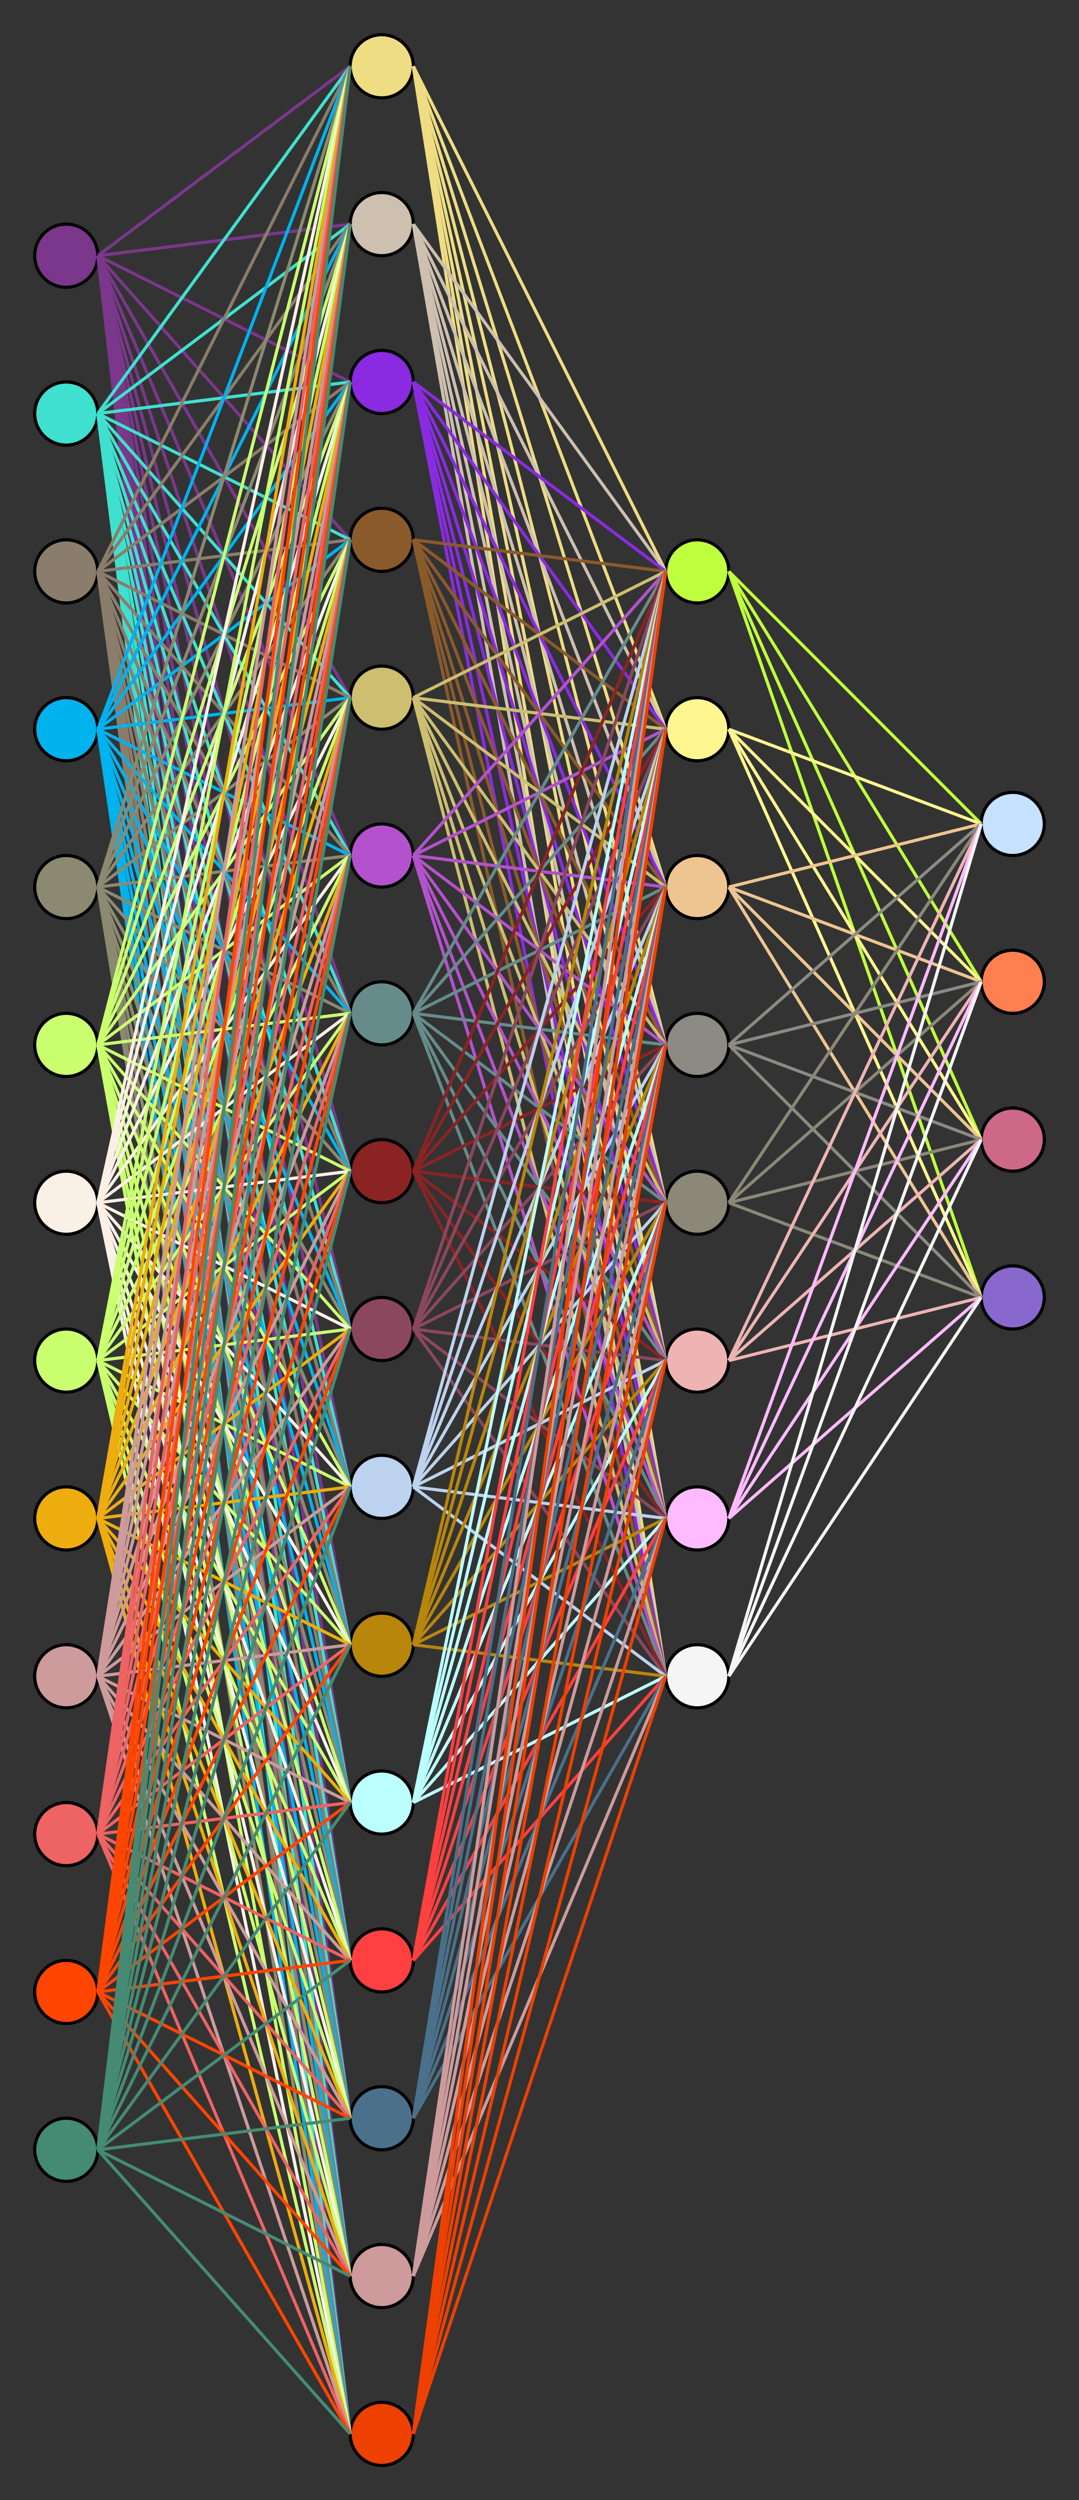 <?xml version="1.0" ?><!DOCTYPE svg  PUBLIC '-//W3C//DTD SVG 1.1//EN'  'http://www.w3.org/Graphics/SVG/1.1/DTD/svg11.dtd'><svg xmlns="http://www.w3.org/2000/svg" width="342.000" height="792.000" viewBox="-6.000 -6.000 342.000 792.000"><rect x="-6.000" y="-6.000" width="342.000" height="792.000" fill="#333333" stroke="none"/><circle cx="15.0" cy="75.0" r="10.0" stroke="#000" fill="#7a378b"/><circle cx="15.0" cy="125.0" r="10.0" stroke="#000" fill="#40e0d0"/><circle cx="15.0" cy="175.0" r="10.0" stroke="#000" fill="#8b7d6b"/><circle cx="15.0" cy="225.0" r="10.0" stroke="#000" fill="#00b2ee"/><circle cx="15.0" cy="275.0" r="10.0" stroke="#000" fill="#8b8970"/><circle cx="15.0" cy="325.0" r="10.0" stroke="#000" fill="#caff70"/><circle cx="15.0" cy="375.0" r="10.0" stroke="#000" fill="#faf0e6"/><circle cx="15.0" cy="425.0" r="10.0" stroke="#000" fill="#caff70"/><circle cx="15.0" cy="475.0" r="10.0" stroke="#000" fill="#eead0e"/><circle cx="15.0" cy="525.0" r="10.0" stroke="#000" fill="#cd9b9b"/><circle cx="15.0" cy="575.0" r="10.0" stroke="#000" fill="#ee6363"/><circle cx="15.0" cy="625.0" r="10.0" stroke="#000" fill="#ff4500"/><circle cx="15.0" cy="675.0" r="10.0" stroke="#000" fill="#458b74"/><circle cx="115.0" cy="15.0" r="10.0" stroke="#000" fill="#eedd82"/><circle cx="115.0" cy="65.0" r="10.0" stroke="#000" fill="#cdc0b0"/><circle cx="115.0" cy="115.0" r="10.0" stroke="#000" fill="#8a2be2"/><circle cx="115.0" cy="165.0" r="10.0" stroke="#000" fill="#8b5a2b"/><circle cx="115.0" cy="215.0" r="10.0" stroke="#000" fill="#cdbe70"/><circle cx="115.0" cy="265.0" r="10.0" stroke="#000" fill="#b452cd"/><circle cx="115.0" cy="315.0" r="10.0" stroke="#000" fill="#668b8b"/><circle cx="115.0" cy="365.0" r="10.0" stroke="#000" fill="#8b2323"/><circle cx="115.0" cy="415.0" r="10.0" stroke="#000" fill="#8b475d"/><circle cx="115.0" cy="465.0" r="10.0" stroke="#000" fill="#bcd2ee"/><circle cx="115.0" cy="515.0" r="10.0" stroke="#000" fill="#b8860b"/><circle cx="115.0" cy="565.0" r="10.0" stroke="#000" fill="#bff"/><circle cx="115.0" cy="615.0" r="10.0" stroke="#000" fill="#ff4040"/><circle cx="115.0" cy="665.0" r="10.0" stroke="#000" fill="#4a708b"/><circle cx="115.0" cy="715.0" r="10.0" stroke="#000" fill="#cd9b9b"/><circle cx="115.0" cy="765.0" r="10.0" stroke="#000" fill="#ee4000"/><circle cx="215.0" cy="175.0" r="10.0" stroke="#000" fill="#c0ff3e"/><circle cx="215.0" cy="225.0" r="10.0" stroke="#000" fill="#fff68f"/><circle cx="215.0" cy="275.0" r="10.0" stroke="#000" fill="#eec591"/><circle cx="215.0" cy="325.0" r="10.0" stroke="#000" fill="#8b8b83"/><circle cx="215.0" cy="375.0" r="10.0" stroke="#000" fill="#8b8878"/><circle cx="215.0" cy="425.0" r="10.0" stroke="#000" fill="#eeb4b4"/><circle cx="215.0" cy="475.0" r="10.0" stroke="#000" fill="#fbf"/><circle cx="215.0" cy="525.0" r="10.0" stroke="#000" fill="#f5f5f5"/><circle cx="315.0" cy="255.0" r="10.0" stroke="#000" fill="#c6e2ff"/><circle cx="315.0" cy="305.0" r="10.0" stroke="#000" fill="#ff7f50"/><circle cx="315.0" cy="355.0" r="10.0" stroke="#000" fill="#cd6889"/><circle cx="315.0" cy="405.0" r="10.0" stroke="#000" fill="#8968cd"/><line x1="25.0" y1="75.0" x2="105.0" y2="15.0" stroke="#7a378b" fill="none"/><line x1="25.0" y1="75.0" x2="105.0" y2="65.0" stroke="#7a378b" fill="none"/><line x1="25.0" y1="75.0" x2="105.0" y2="115.0" stroke="#7a378b" fill="none"/><line x1="25.0" y1="75.0" x2="105.0" y2="165.0" stroke="#7a378b" fill="none"/><line x1="25.0" y1="75.0" x2="105.0" y2="215.0" stroke="#7a378b" fill="none"/><line x1="25.0" y1="75.0" x2="105.0" y2="265.0" stroke="#7a378b" fill="none"/><line x1="25.0" y1="75.0" x2="105.0" y2="315.0" stroke="#7a378b" fill="none"/><line x1="25.0" y1="75.0" x2="105.0" y2="365.0" stroke="#7a378b" fill="none"/><line x1="25.0" y1="75.0" x2="105.0" y2="415.0" stroke="#7a378b" fill="none"/><line x1="25.0" y1="75.0" x2="105.0" y2="465.0" stroke="#7a378b" fill="none"/><line x1="25.0" y1="75.0" x2="105.0" y2="515.0" stroke="#7a378b" fill="none"/><line x1="25.0" y1="75.0" x2="105.0" y2="565.0" stroke="#7a378b" fill="none"/><line x1="25.0" y1="75.0" x2="105.0" y2="615.0" stroke="#7a378b" fill="none"/><line x1="25.0" y1="75.0" x2="105.0" y2="665.0" stroke="#7a378b" fill="none"/><line x1="25.0" y1="75.0" x2="105.0" y2="715.0" stroke="#7a378b" fill="none"/><line x1="25.0" y1="75.0" x2="105.0" y2="765.0" stroke="#7a378b" fill="none"/><line x1="25.0" y1="125.0" x2="105.0" y2="15.0" stroke="#40e0d0" fill="none"/><line x1="25.0" y1="125.0" x2="105.0" y2="65.0" stroke="#40e0d0" fill="none"/><line x1="25.0" y1="125.0" x2="105.0" y2="115.0" stroke="#40e0d0" fill="none"/><line x1="25.0" y1="125.0" x2="105.0" y2="165.0" stroke="#40e0d0" fill="none"/><line x1="25.0" y1="125.0" x2="105.0" y2="215.0" stroke="#40e0d0" fill="none"/><line x1="25.0" y1="125.0" x2="105.0" y2="265.0" stroke="#40e0d0" fill="none"/><line x1="25.0" y1="125.0" x2="105.0" y2="315.0" stroke="#40e0d0" fill="none"/><line x1="25.0" y1="125.0" x2="105.0" y2="365.0" stroke="#40e0d0" fill="none"/><line x1="25.0" y1="125.0" x2="105.0" y2="415.0" stroke="#40e0d0" fill="none"/><line x1="25.0" y1="125.0" x2="105.0" y2="465.0" stroke="#40e0d0" fill="none"/><line x1="25.0" y1="125.0" x2="105.0" y2="515.0" stroke="#40e0d0" fill="none"/><line x1="25.0" y1="125.0" x2="105.0" y2="565.0" stroke="#40e0d0" fill="none"/><line x1="25.0" y1="125.0" x2="105.0" y2="615.0" stroke="#40e0d0" fill="none"/><line x1="25.0" y1="125.0" x2="105.0" y2="665.0" stroke="#40e0d0" fill="none"/><line x1="25.0" y1="125.0" x2="105.0" y2="715.0" stroke="#40e0d0" fill="none"/><line x1="25.0" y1="125.0" x2="105.0" y2="765.0" stroke="#40e0d0" fill="none"/><line x1="25.0" y1="175.0" x2="105.0" y2="15.0" stroke="#8b7d6b" fill="none"/><line x1="25.0" y1="175.0" x2="105.0" y2="65.0" stroke="#8b7d6b" fill="none"/><line x1="25.0" y1="175.0" x2="105.0" y2="115.0" stroke="#8b7d6b" fill="none"/><line x1="25.0" y1="175.0" x2="105.0" y2="165.0" stroke="#8b7d6b" fill="none"/><line x1="25.0" y1="175.0" x2="105.0" y2="215.0" stroke="#8b7d6b" fill="none"/><line x1="25.0" y1="175.0" x2="105.0" y2="265.0" stroke="#8b7d6b" fill="none"/><line x1="25.0" y1="175.0" x2="105.0" y2="315.0" stroke="#8b7d6b" fill="none"/><line x1="25.0" y1="175.0" x2="105.0" y2="365.0" stroke="#8b7d6b" fill="none"/><line x1="25.0" y1="175.0" x2="105.0" y2="415.0" stroke="#8b7d6b" fill="none"/><line x1="25.0" y1="175.0" x2="105.0" y2="465.0" stroke="#8b7d6b" fill="none"/><line x1="25.0" y1="175.0" x2="105.0" y2="515.0" stroke="#8b7d6b" fill="none"/><line x1="25.0" y1="175.0" x2="105.0" y2="565.0" stroke="#8b7d6b" fill="none"/><line x1="25.0" y1="175.0" x2="105.0" y2="615.0" stroke="#8b7d6b" fill="none"/><line x1="25.0" y1="175.0" x2="105.0" y2="665.0" stroke="#8b7d6b" fill="none"/><line x1="25.0" y1="175.0" x2="105.0" y2="715.0" stroke="#8b7d6b" fill="none"/><line x1="25.0" y1="175.0" x2="105.0" y2="765.0" stroke="#8b7d6b" fill="none"/><line x1="25.0" y1="225.0" x2="105.0" y2="15.0" stroke="#00b2ee" fill="none"/><line x1="25.0" y1="225.0" x2="105.0" y2="65.0" stroke="#00b2ee" fill="none"/><line x1="25.0" y1="225.0" x2="105.0" y2="115.0" stroke="#00b2ee" fill="none"/><line x1="25.0" y1="225.0" x2="105.0" y2="165.0" stroke="#00b2ee" fill="none"/><line x1="25.0" y1="225.0" x2="105.0" y2="215.0" stroke="#00b2ee" fill="none"/><line x1="25.0" y1="225.0" x2="105.0" y2="265.0" stroke="#00b2ee" fill="none"/><line x1="25.0" y1="225.0" x2="105.0" y2="315.0" stroke="#00b2ee" fill="none"/><line x1="25.0" y1="225.0" x2="105.0" y2="365.0" stroke="#00b2ee" fill="none"/><line x1="25.0" y1="225.0" x2="105.0" y2="415.0" stroke="#00b2ee" fill="none"/><line x1="25.0" y1="225.0" x2="105.0" y2="465.0" stroke="#00b2ee" fill="none"/><line x1="25.0" y1="225.0" x2="105.0" y2="515.0" stroke="#00b2ee" fill="none"/><line x1="25.0" y1="225.0" x2="105.0" y2="565.0" stroke="#00b2ee" fill="none"/><line x1="25.0" y1="225.0" x2="105.0" y2="615.0" stroke="#00b2ee" fill="none"/><line x1="25.0" y1="225.0" x2="105.0" y2="665.0" stroke="#00b2ee" fill="none"/><line x1="25.0" y1="225.0" x2="105.0" y2="715.0" stroke="#00b2ee" fill="none"/><line x1="25.0" y1="225.0" x2="105.0" y2="765.0" stroke="#00b2ee" fill="none"/><line x1="25.0" y1="275.0" x2="105.0" y2="15.0" stroke="#8b8970" fill="none"/><line x1="25.0" y1="275.0" x2="105.0" y2="65.0" stroke="#8b8970" fill="none"/><line x1="25.0" y1="275.0" x2="105.0" y2="115.0" stroke="#8b8970" fill="none"/><line x1="25.0" y1="275.0" x2="105.0" y2="165.0" stroke="#8b8970" fill="none"/><line x1="25.0" y1="275.0" x2="105.0" y2="215.0" stroke="#8b8970" fill="none"/><line x1="25.0" y1="275.0" x2="105.0" y2="265.0" stroke="#8b8970" fill="none"/><line x1="25.0" y1="275.0" x2="105.0" y2="315.0" stroke="#8b8970" fill="none"/><line x1="25.0" y1="275.0" x2="105.0" y2="365.0" stroke="#8b8970" fill="none"/><line x1="25.0" y1="275.0" x2="105.0" y2="415.0" stroke="#8b8970" fill="none"/><line x1="25.0" y1="275.0" x2="105.0" y2="465.0" stroke="#8b8970" fill="none"/><line x1="25.0" y1="275.0" x2="105.0" y2="515.0" stroke="#8b8970" fill="none"/><line x1="25.0" y1="275.0" x2="105.0" y2="565.0" stroke="#8b8970" fill="none"/><line x1="25.0" y1="275.0" x2="105.0" y2="615.0" stroke="#8b8970" fill="none"/><line x1="25.0" y1="275.0" x2="105.0" y2="665.0" stroke="#8b8970" fill="none"/><line x1="25.0" y1="275.0" x2="105.0" y2="715.0" stroke="#8b8970" fill="none"/><line x1="25.0" y1="275.0" x2="105.0" y2="765.0" stroke="#8b8970" fill="none"/><line x1="25.0" y1="325.0" x2="105.0" y2="15.0" stroke="#caff70" fill="none"/><line x1="25.0" y1="325.0" x2="105.0" y2="65.0" stroke="#caff70" fill="none"/><line x1="25.0" y1="325.0" x2="105.0" y2="115.0" stroke="#caff70" fill="none"/><line x1="25.0" y1="325.0" x2="105.0" y2="165.0" stroke="#caff70" fill="none"/><line x1="25.0" y1="325.0" x2="105.0" y2="215.0" stroke="#caff70" fill="none"/><line x1="25.0" y1="325.0" x2="105.0" y2="265.0" stroke="#caff70" fill="none"/><line x1="25.0" y1="325.0" x2="105.0" y2="315.0" stroke="#caff70" fill="none"/><line x1="25.0" y1="325.0" x2="105.0" y2="365.0" stroke="#caff70" fill="none"/><line x1="25.0" y1="325.0" x2="105.0" y2="415.0" stroke="#caff70" fill="none"/><line x1="25.0" y1="325.0" x2="105.0" y2="465.0" stroke="#caff70" fill="none"/><line x1="25.0" y1="325.0" x2="105.0" y2="515.0" stroke="#caff70" fill="none"/><line x1="25.0" y1="325.0" x2="105.0" y2="565.0" stroke="#caff70" fill="none"/><line x1="25.0" y1="325.0" x2="105.0" y2="615.0" stroke="#caff70" fill="none"/><line x1="25.0" y1="325.0" x2="105.0" y2="665.0" stroke="#caff70" fill="none"/><line x1="25.0" y1="325.0" x2="105.0" y2="715.0" stroke="#caff70" fill="none"/><line x1="25.0" y1="325.0" x2="105.0" y2="765.0" stroke="#caff70" fill="none"/><line x1="25.0" y1="375.0" x2="105.0" y2="15.0" stroke="#faf0e6" fill="none"/><line x1="25.0" y1="375.0" x2="105.0" y2="65.0" stroke="#faf0e6" fill="none"/><line x1="25.0" y1="375.0" x2="105.0" y2="115.0" stroke="#faf0e6" fill="none"/><line x1="25.0" y1="375.0" x2="105.0" y2="165.0" stroke="#faf0e6" fill="none"/><line x1="25.0" y1="375.0" x2="105.0" y2="215.0" stroke="#faf0e6" fill="none"/><line x1="25.0" y1="375.0" x2="105.0" y2="265.0" stroke="#faf0e6" fill="none"/><line x1="25.0" y1="375.0" x2="105.0" y2="315.0" stroke="#faf0e6" fill="none"/><line x1="25.0" y1="375.0" x2="105.0" y2="365.0" stroke="#faf0e6" fill="none"/><line x1="25.0" y1="375.0" x2="105.0" y2="415.0" stroke="#faf0e6" fill="none"/><line x1="25.0" y1="375.0" x2="105.0" y2="465.0" stroke="#faf0e6" fill="none"/><line x1="25.0" y1="375.0" x2="105.0" y2="515.0" stroke="#faf0e6" fill="none"/><line x1="25.0" y1="375.0" x2="105.0" y2="565.0" stroke="#faf0e6" fill="none"/><line x1="25.0" y1="375.0" x2="105.0" y2="615.0" stroke="#faf0e6" fill="none"/><line x1="25.0" y1="375.0" x2="105.0" y2="665.0" stroke="#faf0e6" fill="none"/><line x1="25.0" y1="375.0" x2="105.0" y2="715.0" stroke="#faf0e6" fill="none"/><line x1="25.0" y1="375.0" x2="105.0" y2="765.0" stroke="#faf0e6" fill="none"/><line x1="25.0" y1="425.0" x2="105.0" y2="15.0" stroke="#caff70" fill="none"/><line x1="25.0" y1="425.0" x2="105.0" y2="65.0" stroke="#caff70" fill="none"/><line x1="25.0" y1="425.0" x2="105.0" y2="115.0" stroke="#caff70" fill="none"/><line x1="25.0" y1="425.0" x2="105.0" y2="165.0" stroke="#caff70" fill="none"/><line x1="25.0" y1="425.0" x2="105.0" y2="215.0" stroke="#caff70" fill="none"/><line x1="25.0" y1="425.0" x2="105.0" y2="265.0" stroke="#caff70" fill="none"/><line x1="25.0" y1="425.0" x2="105.0" y2="315.0" stroke="#caff70" fill="none"/><line x1="25.0" y1="425.0" x2="105.0" y2="365.0" stroke="#caff70" fill="none"/><line x1="25.0" y1="425.0" x2="105.0" y2="415.0" stroke="#caff70" fill="none"/><line x1="25.0" y1="425.0" x2="105.0" y2="465.0" stroke="#caff70" fill="none"/><line x1="25.0" y1="425.0" x2="105.0" y2="515.0" stroke="#caff70" fill="none"/><line x1="25.0" y1="425.0" x2="105.0" y2="565.0" stroke="#caff70" fill="none"/><line x1="25.0" y1="425.0" x2="105.0" y2="615.0" stroke="#caff70" fill="none"/><line x1="25.0" y1="425.0" x2="105.0" y2="665.0" stroke="#caff70" fill="none"/><line x1="25.0" y1="425.0" x2="105.0" y2="715.0" stroke="#caff70" fill="none"/><line x1="25.0" y1="425.0" x2="105.0" y2="765.0" stroke="#caff70" fill="none"/><line x1="25.0" y1="475.0" x2="105.0" y2="15.0" stroke="#eead0e" fill="none"/><line x1="25.0" y1="475.0" x2="105.0" y2="65.0" stroke="#eead0e" fill="none"/><line x1="25.0" y1="475.0" x2="105.0" y2="115.0" stroke="#eead0e" fill="none"/><line x1="25.0" y1="475.0" x2="105.0" y2="165.0" stroke="#eead0e" fill="none"/><line x1="25.0" y1="475.0" x2="105.0" y2="215.0" stroke="#eead0e" fill="none"/><line x1="25.0" y1="475.0" x2="105.0" y2="265.0" stroke="#eead0e" fill="none"/><line x1="25.0" y1="475.0" x2="105.0" y2="315.0" stroke="#eead0e" fill="none"/><line x1="25.0" y1="475.0" x2="105.0" y2="365.0" stroke="#eead0e" fill="none"/><line x1="25.0" y1="475.0" x2="105.0" y2="415.0" stroke="#eead0e" fill="none"/><line x1="25.0" y1="475.0" x2="105.0" y2="465.0" stroke="#eead0e" fill="none"/><line x1="25.0" y1="475.0" x2="105.0" y2="515.0" stroke="#eead0e" fill="none"/><line x1="25.0" y1="475.0" x2="105.0" y2="565.0" stroke="#eead0e" fill="none"/><line x1="25.0" y1="475.0" x2="105.0" y2="615.0" stroke="#eead0e" fill="none"/><line x1="25.0" y1="475.0" x2="105.0" y2="665.0" stroke="#eead0e" fill="none"/><line x1="25.0" y1="475.0" x2="105.0" y2="715.0" stroke="#eead0e" fill="none"/><line x1="25.0" y1="475.0" x2="105.0" y2="765.0" stroke="#eead0e" fill="none"/><line x1="25.0" y1="525.0" x2="105.0" y2="15.0" stroke="#cd9b9b" fill="none"/><line x1="25.0" y1="525.0" x2="105.0" y2="65.0" stroke="#cd9b9b" fill="none"/><line x1="25.0" y1="525.0" x2="105.0" y2="115.0" stroke="#cd9b9b" fill="none"/><line x1="25.0" y1="525.0" x2="105.0" y2="165.0" stroke="#cd9b9b" fill="none"/><line x1="25.0" y1="525.0" x2="105.0" y2="215.0" stroke="#cd9b9b" fill="none"/><line x1="25.0" y1="525.0" x2="105.0" y2="265.0" stroke="#cd9b9b" fill="none"/><line x1="25.0" y1="525.0" x2="105.0" y2="315.0" stroke="#cd9b9b" fill="none"/><line x1="25.0" y1="525.0" x2="105.0" y2="365.0" stroke="#cd9b9b" fill="none"/><line x1="25.0" y1="525.0" x2="105.0" y2="415.0" stroke="#cd9b9b" fill="none"/><line x1="25.0" y1="525.0" x2="105.0" y2="465.0" stroke="#cd9b9b" fill="none"/><line x1="25.0" y1="525.0" x2="105.0" y2="515.0" stroke="#cd9b9b" fill="none"/><line x1="25.0" y1="525.0" x2="105.0" y2="565.0" stroke="#cd9b9b" fill="none"/><line x1="25.0" y1="525.0" x2="105.0" y2="615.0" stroke="#cd9b9b" fill="none"/><line x1="25.0" y1="525.0" x2="105.0" y2="665.0" stroke="#cd9b9b" fill="none"/><line x1="25.0" y1="525.0" x2="105.0" y2="715.0" stroke="#cd9b9b" fill="none"/><line x1="25.0" y1="525.0" x2="105.0" y2="765.0" stroke="#cd9b9b" fill="none"/><line x1="25.0" y1="575.0" x2="105.0" y2="15.0" stroke="#ee6363" fill="none"/><line x1="25.0" y1="575.0" x2="105.0" y2="65.0" stroke="#ee6363" fill="none"/><line x1="25.0" y1="575.0" x2="105.0" y2="115.0" stroke="#ee6363" fill="none"/><line x1="25.0" y1="575.0" x2="105.0" y2="165.0" stroke="#ee6363" fill="none"/><line x1="25.0" y1="575.0" x2="105.0" y2="215.0" stroke="#ee6363" fill="none"/><line x1="25.0" y1="575.0" x2="105.0" y2="265.0" stroke="#ee6363" fill="none"/><line x1="25.0" y1="575.0" x2="105.0" y2="315.0" stroke="#ee6363" fill="none"/><line x1="25.0" y1="575.0" x2="105.0" y2="365.0" stroke="#ee6363" fill="none"/><line x1="25.0" y1="575.0" x2="105.0" y2="415.0" stroke="#ee6363" fill="none"/><line x1="25.0" y1="575.0" x2="105.0" y2="465.0" stroke="#ee6363" fill="none"/><line x1="25.0" y1="575.0" x2="105.0" y2="515.0" stroke="#ee6363" fill="none"/><line x1="25.0" y1="575.0" x2="105.0" y2="565.0" stroke="#ee6363" fill="none"/><line x1="25.0" y1="575.0" x2="105.0" y2="615.0" stroke="#ee6363" fill="none"/><line x1="25.0" y1="575.0" x2="105.0" y2="665.0" stroke="#ee6363" fill="none"/><line x1="25.0" y1="575.0" x2="105.0" y2="715.0" stroke="#ee6363" fill="none"/><line x1="25.0" y1="575.0" x2="105.0" y2="765.0" stroke="#ee6363" fill="none"/><line x1="25.0" y1="625.0" x2="105.0" y2="15.0" stroke="#ff4500" fill="none"/><line x1="25.0" y1="625.0" x2="105.0" y2="65.0" stroke="#ff4500" fill="none"/><line x1="25.0" y1="625.0" x2="105.0" y2="115.0" stroke="#ff4500" fill="none"/><line x1="25.0" y1="625.0" x2="105.0" y2="165.0" stroke="#ff4500" fill="none"/><line x1="25.0" y1="625.0" x2="105.0" y2="215.0" stroke="#ff4500" fill="none"/><line x1="25.0" y1="625.0" x2="105.0" y2="265.0" stroke="#ff4500" fill="none"/><line x1="25.0" y1="625.0" x2="105.0" y2="315.0" stroke="#ff4500" fill="none"/><line x1="25.0" y1="625.0" x2="105.0" y2="365.0" stroke="#ff4500" fill="none"/><line x1="25.0" y1="625.0" x2="105.0" y2="415.0" stroke="#ff4500" fill="none"/><line x1="25.0" y1="625.0" x2="105.0" y2="465.0" stroke="#ff4500" fill="none"/><line x1="25.0" y1="625.0" x2="105.0" y2="515.0" stroke="#ff4500" fill="none"/><line x1="25.0" y1="625.0" x2="105.0" y2="565.0" stroke="#ff4500" fill="none"/><line x1="25.0" y1="625.0" x2="105.0" y2="615.0" stroke="#ff4500" fill="none"/><line x1="25.0" y1="625.0" x2="105.0" y2="665.0" stroke="#ff4500" fill="none"/><line x1="25.0" y1="625.0" x2="105.0" y2="715.0" stroke="#ff4500" fill="none"/><line x1="25.0" y1="625.0" x2="105.0" y2="765.0" stroke="#ff4500" fill="none"/><line x1="25.0" y1="675.0" x2="105.0" y2="15.0" stroke="#458b74" fill="none"/><line x1="25.0" y1="675.0" x2="105.0" y2="65.0" stroke="#458b74" fill="none"/><line x1="25.0" y1="675.0" x2="105.0" y2="115.0" stroke="#458b74" fill="none"/><line x1="25.0" y1="675.0" x2="105.0" y2="165.0" stroke="#458b74" fill="none"/><line x1="25.0" y1="675.0" x2="105.0" y2="215.0" stroke="#458b74" fill="none"/><line x1="25.0" y1="675.0" x2="105.0" y2="265.0" stroke="#458b74" fill="none"/><line x1="25.0" y1="675.0" x2="105.0" y2="315.0" stroke="#458b74" fill="none"/><line x1="25.0" y1="675.0" x2="105.0" y2="365.0" stroke="#458b74" fill="none"/><line x1="25.0" y1="675.0" x2="105.0" y2="415.0" stroke="#458b74" fill="none"/><line x1="25.0" y1="675.0" x2="105.0" y2="465.0" stroke="#458b74" fill="none"/><line x1="25.0" y1="675.0" x2="105.0" y2="515.0" stroke="#458b74" fill="none"/><line x1="25.0" y1="675.0" x2="105.0" y2="565.0" stroke="#458b74" fill="none"/><line x1="25.0" y1="675.0" x2="105.0" y2="615.0" stroke="#458b74" fill="none"/><line x1="25.0" y1="675.0" x2="105.0" y2="665.0" stroke="#458b74" fill="none"/><line x1="25.0" y1="675.0" x2="105.0" y2="715.0" stroke="#458b74" fill="none"/><line x1="25.0" y1="675.0" x2="105.0" y2="765.0" stroke="#458b74" fill="none"/><line x1="125.0" y1="15.0" x2="205.0" y2="175.0" stroke="#eedd82" fill="none"/><line x1="125.0" y1="15.0" x2="205.0" y2="225.0" stroke="#eedd82" fill="none"/><line x1="125.0" y1="15.0" x2="205.0" y2="275.0" stroke="#eedd82" fill="none"/><line x1="125.0" y1="15.0" x2="205.0" y2="325.0" stroke="#eedd82" fill="none"/><line x1="125.0" y1="15.0" x2="205.0" y2="375.0" stroke="#eedd82" fill="none"/><line x1="125.0" y1="15.0" x2="205.0" y2="425.0" stroke="#eedd82" fill="none"/><line x1="125.0" y1="15.0" x2="205.0" y2="475.0" stroke="#eedd82" fill="none"/><line x1="125.0" y1="15.0" x2="205.0" y2="525.0" stroke="#eedd82" fill="none"/><line x1="125.0" y1="65.0" x2="205.0" y2="175.0" stroke="#cdc0b0" fill="none"/><line x1="125.0" y1="65.0" x2="205.0" y2="225.0" stroke="#cdc0b0" fill="none"/><line x1="125.0" y1="65.0" x2="205.0" y2="275.0" stroke="#cdc0b0" fill="none"/><line x1="125.0" y1="65.0" x2="205.0" y2="325.0" stroke="#cdc0b0" fill="none"/><line x1="125.0" y1="65.0" x2="205.0" y2="375.0" stroke="#cdc0b0" fill="none"/><line x1="125.0" y1="65.0" x2="205.0" y2="425.0" stroke="#cdc0b0" fill="none"/><line x1="125.0" y1="65.0" x2="205.0" y2="475.0" stroke="#cdc0b0" fill="none"/><line x1="125.0" y1="65.0" x2="205.0" y2="525.0" stroke="#cdc0b0" fill="none"/><line x1="125.0" y1="115.0" x2="205.0" y2="175.0" stroke="#8a2be2" fill="none"/><line x1="125.0" y1="115.0" x2="205.0" y2="225.0" stroke="#8a2be2" fill="none"/><line x1="125.0" y1="115.0" x2="205.0" y2="275.0" stroke="#8a2be2" fill="none"/><line x1="125.0" y1="115.0" x2="205.0" y2="325.0" stroke="#8a2be2" fill="none"/><line x1="125.0" y1="115.0" x2="205.0" y2="375.0" stroke="#8a2be2" fill="none"/><line x1="125.0" y1="115.0" x2="205.0" y2="425.0" stroke="#8a2be2" fill="none"/><line x1="125.0" y1="115.0" x2="205.0" y2="475.0" stroke="#8a2be2" fill="none"/><line x1="125.0" y1="115.0" x2="205.0" y2="525.0" stroke="#8a2be2" fill="none"/><line x1="125.0" y1="165.0" x2="205.0" y2="175.0" stroke="#8b5a2b" fill="none"/><line x1="125.0" y1="165.0" x2="205.0" y2="225.0" stroke="#8b5a2b" fill="none"/><line x1="125.0" y1="165.0" x2="205.0" y2="275.0" stroke="#8b5a2b" fill="none"/><line x1="125.0" y1="165.0" x2="205.0" y2="325.0" stroke="#8b5a2b" fill="none"/><line x1="125.0" y1="165.0" x2="205.0" y2="375.0" stroke="#8b5a2b" fill="none"/><line x1="125.0" y1="165.0" x2="205.0" y2="425.0" stroke="#8b5a2b" fill="none"/><line x1="125.0" y1="165.0" x2="205.0" y2="475.0" stroke="#8b5a2b" fill="none"/><line x1="125.0" y1="165.0" x2="205.0" y2="525.0" stroke="#8b5a2b" fill="none"/><line x1="125.0" y1="215.0" x2="205.0" y2="175.0" stroke="#cdbe70" fill="none"/><line x1="125.0" y1="215.0" x2="205.0" y2="225.0" stroke="#cdbe70" fill="none"/><line x1="125.0" y1="215.0" x2="205.0" y2="275.0" stroke="#cdbe70" fill="none"/><line x1="125.0" y1="215.0" x2="205.0" y2="325.0" stroke="#cdbe70" fill="none"/><line x1="125.0" y1="215.0" x2="205.0" y2="375.0" stroke="#cdbe70" fill="none"/><line x1="125.0" y1="215.0" x2="205.0" y2="425.0" stroke="#cdbe70" fill="none"/><line x1="125.0" y1="215.0" x2="205.0" y2="475.0" stroke="#cdbe70" fill="none"/><line x1="125.0" y1="215.0" x2="205.0" y2="525.0" stroke="#cdbe70" fill="none"/><line x1="125.0" y1="265.0" x2="205.0" y2="175.0" stroke="#b452cd" fill="none"/><line x1="125.0" y1="265.0" x2="205.0" y2="225.0" stroke="#b452cd" fill="none"/><line x1="125.0" y1="265.0" x2="205.0" y2="275.0" stroke="#b452cd" fill="none"/><line x1="125.0" y1="265.0" x2="205.0" y2="325.0" stroke="#b452cd" fill="none"/><line x1="125.0" y1="265.0" x2="205.0" y2="375.0" stroke="#b452cd" fill="none"/><line x1="125.0" y1="265.0" x2="205.0" y2="425.0" stroke="#b452cd" fill="none"/><line x1="125.0" y1="265.0" x2="205.0" y2="475.0" stroke="#b452cd" fill="none"/><line x1="125.0" y1="265.0" x2="205.0" y2="525.0" stroke="#b452cd" fill="none"/><line x1="125.0" y1="315.0" x2="205.0" y2="175.0" stroke="#668b8b" fill="none"/><line x1="125.0" y1="315.0" x2="205.0" y2="225.0" stroke="#668b8b" fill="none"/><line x1="125.0" y1="315.0" x2="205.0" y2="275.0" stroke="#668b8b" fill="none"/><line x1="125.0" y1="315.0" x2="205.0" y2="325.0" stroke="#668b8b" fill="none"/><line x1="125.0" y1="315.0" x2="205.0" y2="375.0" stroke="#668b8b" fill="none"/><line x1="125.0" y1="315.0" x2="205.0" y2="425.0" stroke="#668b8b" fill="none"/><line x1="125.0" y1="315.0" x2="205.0" y2="475.0" stroke="#668b8b" fill="none"/><line x1="125.0" y1="315.0" x2="205.0" y2="525.0" stroke="#668b8b" fill="none"/><line x1="125.0" y1="365.0" x2="205.0" y2="175.0" stroke="#8b2323" fill="none"/><line x1="125.0" y1="365.0" x2="205.0" y2="225.0" stroke="#8b2323" fill="none"/><line x1="125.0" y1="365.0" x2="205.0" y2="275.0" stroke="#8b2323" fill="none"/><line x1="125.0" y1="365.0" x2="205.0" y2="325.0" stroke="#8b2323" fill="none"/><line x1="125.0" y1="365.0" x2="205.0" y2="375.0" stroke="#8b2323" fill="none"/><line x1="125.0" y1="365.0" x2="205.0" y2="425.0" stroke="#8b2323" fill="none"/><line x1="125.0" y1="365.0" x2="205.0" y2="475.0" stroke="#8b2323" fill="none"/><line x1="125.0" y1="365.0" x2="205.0" y2="525.0" stroke="#8b2323" fill="none"/><line x1="125.0" y1="415.0" x2="205.0" y2="175.0" stroke="#8b475d" fill="none"/><line x1="125.0" y1="415.0" x2="205.0" y2="225.0" stroke="#8b475d" fill="none"/><line x1="125.0" y1="415.0" x2="205.0" y2="275.0" stroke="#8b475d" fill="none"/><line x1="125.0" y1="415.0" x2="205.0" y2="325.0" stroke="#8b475d" fill="none"/><line x1="125.0" y1="415.0" x2="205.0" y2="375.0" stroke="#8b475d" fill="none"/><line x1="125.0" y1="415.0" x2="205.0" y2="425.0" stroke="#8b475d" fill="none"/><line x1="125.0" y1="415.0" x2="205.0" y2="475.0" stroke="#8b475d" fill="none"/><line x1="125.0" y1="415.0" x2="205.0" y2="525.0" stroke="#8b475d" fill="none"/><line x1="125.0" y1="465.0" x2="205.0" y2="175.0" stroke="#bcd2ee" fill="none"/><line x1="125.0" y1="465.0" x2="205.0" y2="225.0" stroke="#bcd2ee" fill="none"/><line x1="125.0" y1="465.0" x2="205.0" y2="275.0" stroke="#bcd2ee" fill="none"/><line x1="125.0" y1="465.0" x2="205.0" y2="325.0" stroke="#bcd2ee" fill="none"/><line x1="125.0" y1="465.0" x2="205.0" y2="375.0" stroke="#bcd2ee" fill="none"/><line x1="125.0" y1="465.0" x2="205.0" y2="425.0" stroke="#bcd2ee" fill="none"/><line x1="125.0" y1="465.0" x2="205.0" y2="475.0" stroke="#bcd2ee" fill="none"/><line x1="125.0" y1="465.0" x2="205.0" y2="525.0" stroke="#bcd2ee" fill="none"/><line x1="125.0" y1="515.0" x2="205.0" y2="175.0" stroke="#b8860b" fill="none"/><line x1="125.0" y1="515.0" x2="205.0" y2="225.0" stroke="#b8860b" fill="none"/><line x1="125.0" y1="515.0" x2="205.0" y2="275.0" stroke="#b8860b" fill="none"/><line x1="125.0" y1="515.0" x2="205.0" y2="325.0" stroke="#b8860b" fill="none"/><line x1="125.0" y1="515.0" x2="205.0" y2="375.0" stroke="#b8860b" fill="none"/><line x1="125.0" y1="515.0" x2="205.0" y2="425.0" stroke="#b8860b" fill="none"/><line x1="125.0" y1="515.0" x2="205.0" y2="475.0" stroke="#b8860b" fill="none"/><line x1="125.0" y1="515.0" x2="205.0" y2="525.0" stroke="#b8860b" fill="none"/><line x1="125.0" y1="565.0" x2="205.0" y2="175.0" stroke="#bff" fill="none"/><line x1="125.0" y1="565.0" x2="205.0" y2="225.0" stroke="#bff" fill="none"/><line x1="125.0" y1="565.0" x2="205.0" y2="275.0" stroke="#bff" fill="none"/><line x1="125.0" y1="565.0" x2="205.0" y2="325.0" stroke="#bff" fill="none"/><line x1="125.0" y1="565.0" x2="205.0" y2="375.0" stroke="#bff" fill="none"/><line x1="125.0" y1="565.0" x2="205.0" y2="425.0" stroke="#bff" fill="none"/><line x1="125.0" y1="565.0" x2="205.0" y2="475.0" stroke="#bff" fill="none"/><line x1="125.0" y1="565.0" x2="205.0" y2="525.0" stroke="#bff" fill="none"/><line x1="125.0" y1="615.0" x2="205.0" y2="175.0" stroke="#ff4040" fill="none"/><line x1="125.0" y1="615.0" x2="205.0" y2="225.0" stroke="#ff4040" fill="none"/><line x1="125.0" y1="615.0" x2="205.0" y2="275.0" stroke="#ff4040" fill="none"/><line x1="125.0" y1="615.0" x2="205.0" y2="325.0" stroke="#ff4040" fill="none"/><line x1="125.0" y1="615.0" x2="205.0" y2="375.0" stroke="#ff4040" fill="none"/><line x1="125.0" y1="615.0" x2="205.0" y2="425.0" stroke="#ff4040" fill="none"/><line x1="125.0" y1="615.0" x2="205.0" y2="475.0" stroke="#ff4040" fill="none"/><line x1="125.0" y1="615.0" x2="205.0" y2="525.0" stroke="#ff4040" fill="none"/><line x1="125.0" y1="665.0" x2="205.0" y2="175.0" stroke="#4a708b" fill="none"/><line x1="125.0" y1="665.0" x2="205.0" y2="225.0" stroke="#4a708b" fill="none"/><line x1="125.0" y1="665.0" x2="205.0" y2="275.0" stroke="#4a708b" fill="none"/><line x1="125.0" y1="665.0" x2="205.0" y2="325.0" stroke="#4a708b" fill="none"/><line x1="125.0" y1="665.0" x2="205.0" y2="375.0" stroke="#4a708b" fill="none"/><line x1="125.0" y1="665.0" x2="205.0" y2="425.0" stroke="#4a708b" fill="none"/><line x1="125.0" y1="665.0" x2="205.0" y2="475.0" stroke="#4a708b" fill="none"/><line x1="125.0" y1="665.0" x2="205.0" y2="525.0" stroke="#4a708b" fill="none"/><line x1="125.0" y1="715.0" x2="205.0" y2="175.0" stroke="#cd9b9b" fill="none"/><line x1="125.0" y1="715.0" x2="205.0" y2="225.0" stroke="#cd9b9b" fill="none"/><line x1="125.0" y1="715.0" x2="205.0" y2="275.0" stroke="#cd9b9b" fill="none"/><line x1="125.0" y1="715.0" x2="205.0" y2="325.0" stroke="#cd9b9b" fill="none"/><line x1="125.0" y1="715.0" x2="205.0" y2="375.0" stroke="#cd9b9b" fill="none"/><line x1="125.0" y1="715.0" x2="205.0" y2="425.0" stroke="#cd9b9b" fill="none"/><line x1="125.0" y1="715.0" x2="205.0" y2="475.0" stroke="#cd9b9b" fill="none"/><line x1="125.0" y1="715.0" x2="205.0" y2="525.0" stroke="#cd9b9b" fill="none"/><line x1="125.0" y1="765.0" x2="205.0" y2="175.0" stroke="#ee4000" fill="none"/><line x1="125.0" y1="765.0" x2="205.0" y2="225.0" stroke="#ee4000" fill="none"/><line x1="125.0" y1="765.0" x2="205.0" y2="275.0" stroke="#ee4000" fill="none"/><line x1="125.0" y1="765.0" x2="205.0" y2="325.0" stroke="#ee4000" fill="none"/><line x1="125.0" y1="765.0" x2="205.0" y2="375.0" stroke="#ee4000" fill="none"/><line x1="125.0" y1="765.0" x2="205.0" y2="425.0" stroke="#ee4000" fill="none"/><line x1="125.0" y1="765.0" x2="205.0" y2="475.0" stroke="#ee4000" fill="none"/><line x1="125.0" y1="765.0" x2="205.0" y2="525.0" stroke="#ee4000" fill="none"/><line x1="225.0" y1="175.0" x2="305.0" y2="255.0" stroke="#c0ff3e" fill="none"/><line x1="225.0" y1="175.0" x2="305.0" y2="305.0" stroke="#c0ff3e" fill="none"/><line x1="225.0" y1="175.0" x2="305.0" y2="355.0" stroke="#c0ff3e" fill="none"/><line x1="225.0" y1="175.0" x2="305.0" y2="405.0" stroke="#c0ff3e" fill="none"/><line x1="225.0" y1="225.0" x2="305.0" y2="255.0" stroke="#fff68f" fill="none"/><line x1="225.0" y1="225.0" x2="305.0" y2="305.0" stroke="#fff68f" fill="none"/><line x1="225.0" y1="225.0" x2="305.0" y2="355.0" stroke="#fff68f" fill="none"/><line x1="225.0" y1="225.0" x2="305.0" y2="405.0" stroke="#fff68f" fill="none"/><line x1="225.0" y1="275.0" x2="305.0" y2="255.0" stroke="#eec591" fill="none"/><line x1="225.0" y1="275.0" x2="305.0" y2="305.0" stroke="#eec591" fill="none"/><line x1="225.0" y1="275.0" x2="305.0" y2="355.0" stroke="#eec591" fill="none"/><line x1="225.0" y1="275.0" x2="305.0" y2="405.0" stroke="#eec591" fill="none"/><line x1="225.0" y1="325.0" x2="305.0" y2="255.0" stroke="#8b8b83" fill="none"/><line x1="225.0" y1="325.0" x2="305.0" y2="305.0" stroke="#8b8b83" fill="none"/><line x1="225.0" y1="325.0" x2="305.0" y2="355.0" stroke="#8b8b83" fill="none"/><line x1="225.0" y1="325.0" x2="305.0" y2="405.0" stroke="#8b8b83" fill="none"/><line x1="225.0" y1="375.0" x2="305.0" y2="255.0" stroke="#8b8878" fill="none"/><line x1="225.0" y1="375.0" x2="305.0" y2="305.0" stroke="#8b8878" fill="none"/><line x1="225.0" y1="375.0" x2="305.0" y2="355.0" stroke="#8b8878" fill="none"/><line x1="225.0" y1="375.0" x2="305.0" y2="405.0" stroke="#8b8878" fill="none"/><line x1="225.0" y1="425.0" x2="305.0" y2="255.0" stroke="#eeb4b4" fill="none"/><line x1="225.0" y1="425.0" x2="305.0" y2="305.0" stroke="#eeb4b4" fill="none"/><line x1="225.0" y1="425.0" x2="305.0" y2="355.0" stroke="#eeb4b4" fill="none"/><line x1="225.0" y1="425.0" x2="305.0" y2="405.0" stroke="#eeb4b4" fill="none"/><line x1="225.0" y1="475.0" x2="305.0" y2="255.0" stroke="#fbf" fill="none"/><line x1="225.0" y1="475.0" x2="305.0" y2="305.0" stroke="#fbf" fill="none"/><line x1="225.0" y1="475.0" x2="305.0" y2="355.0" stroke="#fbf" fill="none"/><line x1="225.0" y1="475.0" x2="305.0" y2="405.0" stroke="#fbf" fill="none"/><line x1="225.0" y1="525.0" x2="305.0" y2="255.0" stroke="#f5f5f5" fill="none"/><line x1="225.0" y1="525.0" x2="305.0" y2="305.0" stroke="#f5f5f5" fill="none"/><line x1="225.0" y1="525.0" x2="305.0" y2="355.0" stroke="#f5f5f5" fill="none"/><line x1="225.0" y1="525.0" x2="305.0" y2="405.0" stroke="#f5f5f5" fill="none"/></svg>